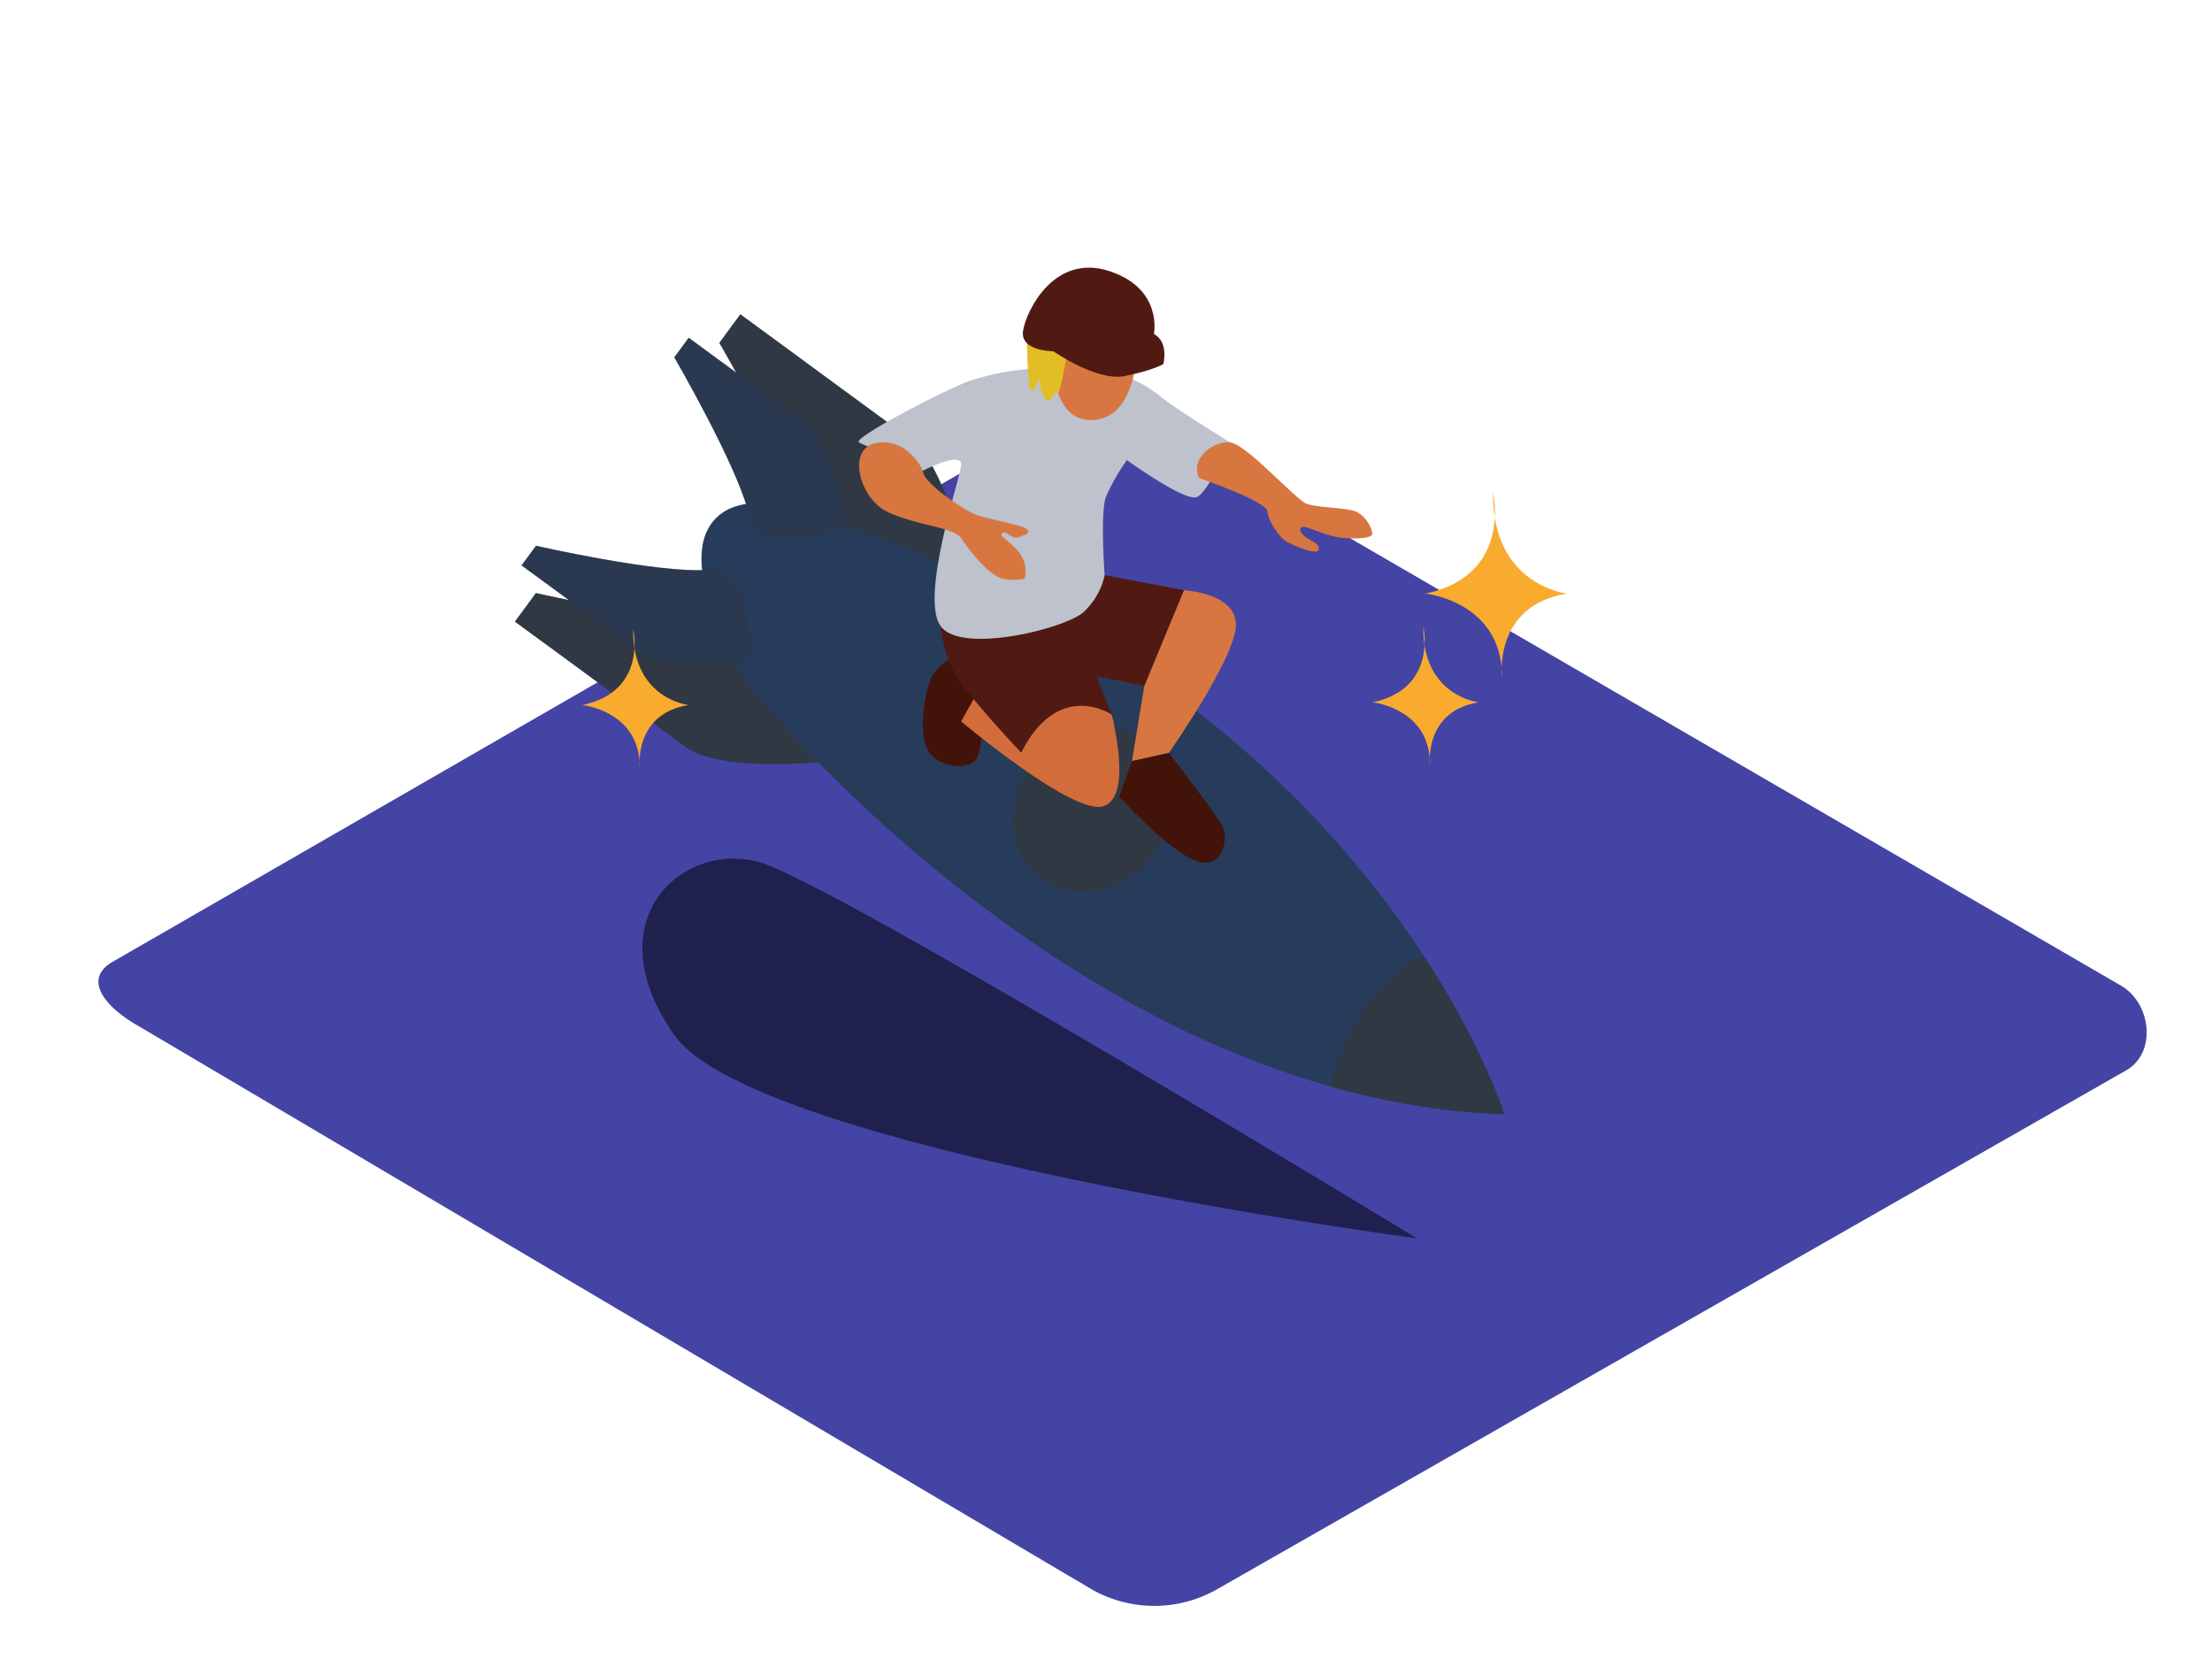 <svg id="Layer_2" data-name="Layer 2" xmlns="http://www.w3.org/2000/svg" viewBox="0 0 400 300"><title>PP</title><path d="M197.51,287.46,25,185.51c-5.49-3.08-10.2-8.15-4.85-11.46L193.28,74.27c2.6-1.61,6.54-2.66,9.18-1.13L383.54,178.23c5.49,3.19,6.48,12.1,1,15.29L220.24,287.3A22.94,22.94,0,0,1,197.51,287.46Z" fill="#4444a5"/><path d="M152.89,137.33s-21.78,3-29-2.34-30.77-22.58-30.77-22.58l3.79-5.16s32,7.22,44.88,6.33S152.89,137.33,152.89,137.33Z" fill="#273b5b"/><path d="M152.89,137.33s-21.78,3-29-2.34-30.77-22.58-30.77-22.58l3.79-5.16s32,7.22,44.88,6.33S152.89,137.33,152.89,137.33Z" fill="#363636" opacity="0.61"/><path d="M175.58,106.42s-3.68-21.67-10.93-27-30.77-22.58-30.77-22.58L130.09,62s16.48,28.34,19.5,40.92S175.58,106.42,175.58,106.42Z" fill="#273b5b"/><path d="M175.58,106.42s-3.68-21.67-10.93-27-30.77-22.58-30.77-22.58L130.09,62s16.48,28.34,19.5,40.92S175.58,106.42,175.58,106.42Z" fill="#363636" opacity="0.61"/><path d="M240.44,196.41A132.8,132.8,0,0,0,272,201.49s-3.75-12.1-14.56-28.66C248.61,177,243.43,186.63,240.44,196.41Z" fill="#273b5b"/><ellipse cx="197.58" cy="146.35" rx="15.55" ry="13.68" transform="translate(-37.3 219.06) rotate(-53.73)" fill="#273b5b"/><path d="M272,201.49s-22.93-74-118.76-106.28c0,0-18.64-9.38-24.76-.31S135.36,124,135.36,124,195,198.8,272,201.49Z" fill="#273b5b"/><path d="M240.44,196.41A132.8,132.8,0,0,0,272,201.49s-3.75-12.1-14.56-28.66C248.61,177,243.43,186.63,240.44,196.41Z" fill="#363636" opacity="0.61"/><ellipse cx="197.58" cy="146.35" rx="15.55" ry="13.68" transform="translate(-37.3 219.06) rotate(-53.73)" fill="#363636" opacity="0.61"/><path d="M153.27,95.21s-2.54-14.93-7.53-18.58-21.2-15.56-21.2-15.56l-2.61,3.55s11.35,19.53,13.44,28.19S153.27,95.21,153.27,95.21Z" fill="#273b5b"/><path d="M135.51,119.41s-15,2.06-20-1.61-21.2-15.56-21.2-15.56l2.61-3.55s22,5,30.93,4.36S135.51,119.41,135.51,119.41Z" fill="#273b5b"/><path d="M153.27,95.21s-2.54-14.93-7.53-18.58-21.2-15.56-21.2-15.56l-2.61,3.55s11.35,19.53,13.44,28.19S153.27,95.21,153.27,95.21Z" fill="#363636" opacity="0.29"/><path d="M135.51,119.41s-15,2.06-20-1.61-21.2-15.56-21.2-15.56l2.61-3.55s22,5,30.93,4.36S135.51,119.41,135.51,119.41Z" fill="#363636" opacity="0.29"/><path d="M173.8,118.35s-4.45,1.24-5.69,4.94-2,10.17,0,12.87,6.67,2.95,8.16,1.47,1.24-7.17,1.24-7.17" fill="#421309"/><path d="M201,129.23s4,14.83-1.48,16.56-25.71-15.33-25.71-15.33l2.22-4" fill="#d26c3b"/><path d="M201.25,130.07a6.2,6.2,0,0,0-2.76-3.59,15.89,15.89,0,0,0-2.38-1.05,6.36,6.36,0,0,0-1.19-.3h0c-.48-.09-1-.15-1.59-.22a6.68,6.68,0,0,0-4.24,1.76l-.94,1.21a4.47,4.47,0,0,0-.71,2.23,3,3,0,0,0,0,1.6,4.47,4.47,0,0,0,.71,2.23,6.2,6.2,0,0,0,3.16,2.65,4.45,4.45,0,0,0,1.32.69,4.52,4.52,0,0,0,2.31.52,6.09,6.09,0,0,0,1.73-.27l.4-.09a6.12,6.12,0,0,0,3.59-2.76A6.06,6.06,0,0,0,201.25,130.07Z" fill="#d26c3b"/><path d="M214.09,106.74s9.89.49,9.39,6.67-12.11,22.74-12.11,22.74l-6.67,1.48,2.22-13.6Z" fill="#d77641"/><path d="M211.37,136.15s9.15,11.86,9.89,13.6,0,7.66-4.94,5.93-13.94-11.62-13.94-11.62l2.32-6.43Z" fill="#421309"/><path d="M199.75,104l14.34,2.72L206.92,124l-8.65-1.73,2.72,6.92s-9.64-6.43-16.31,6.92c0,0-9.39-9.89-11.86-14.09a22,22,0,0,1-2.72-8.9s13.6,2,18.29-1.24S199.75,104,199.75,104Z" fill="#501a12"/><path d="M222.47,80s-10-6.11-12.77-8.43A23.13,23.13,0,0,0,203.36,68s-12.45-1.69-17.42-1.27a46.06,46.06,0,0,0-10.46,2.11c-3,.84-21.65,10.43-20.13,11.18s11.54,5.1,11.54,5.1,7.33-3.82,6.91-.86-7.42,23.76-3.71,28.95,22.71.41,25.88-2.55a12.89,12.89,0,0,0,3.78-6.6s-.82-11.32.23-14.19a35.81,35.81,0,0,1,3.8-6.67s10.56,7.63,12.67,6.67S222.47,80,222.47,80Z" fill="#bec2cd"/><path d="M166.89,85.08s-2.65-5.85-8.29-5-3.24,10.14,2,12.55,11.9,2.72,13.21,4.7,5.08,6.9,7.59,7.32a9.23,9.23,0,0,0,3.87,0,5.38,5.38,0,0,0-.73-4.39c-1.46-2.2-4.29-3.45-3.24-3.87s1.46,1.25,2.93.73,2.35-.84,1.23-1.57-7.08-1.67-9.28-2.61S166.72,87.17,166.89,85.08Z" fill="#d7763f"/><path d="M216.83,86.44s12.13,4.18,12.34,6,2.09,4.81,3.76,5.65,5.33,2.4,5.54,1.25-1.67-1.57-2.61-2.4-1-1.67-.1-1.67,4.18,1.78,7.11,2,4.5,0,5.12-.42-.84-3.66-2.93-4.39-6.8-.63-8.78-1.36S225.4,80.31,222.47,80,215.16,82.78,216.83,86.44Z" fill="#d7763f"/><path d="M205.69,62s.21,13.52-8,13.94-7.18-12.46-7.18-12.46a20.88,20.88,0,0,1,6.12.63C199.77,65,205.69,62,205.69,62Z" fill="#d77641"/><path d="M185.71,62s.1,8.91.84,8.79S187.9,67.69,188,69s.61,3,1.35,3.38S191,70.23,191.3,71s1.64-6.82,1.64-6.82Z" fill="#e2be24"/><path d="M190.48,63.52S198.29,69,203.36,68s7-2.15,7-2.15,1.06-4-1.69-5.45c0,0,1.68-8.24-8.14-11.4s-14.88,7-15.52,10.77S190.48,63.52,190.48,63.52Z" fill="#501a12"/><path d="M256.23,223.94s-119.62-15.85-134.31-36.78,1.75-35.36,15.67-31.17S256.23,223.94,256.23,223.94Z" fill="#20204f"/><path d="M114.5,113.82s2.63,11.17-9.15,13.67c0,0,10.56,1.12,10.35,11.54,0,0-1.31-9.92,8.83-11.54C124.53,127.49,114.33,126.42,114.5,113.82Z" fill="#f9ab2f"/><path d="M270,89.11s3.51,14.91-12.2,18.23c0,0,14.08,1.5,13.8,15.39,0,0-1.74-13.23,11.78-15.39C283.41,107.34,269.8,105.92,270,89.11Z" fill="#f9ab2f"/><path d="M257.38,113.33S260,124.5,248.24,127c0,0,10.56,1.12,10.35,11.54,0,0-1.31-9.92,8.83-11.54C267.41,127,257.21,125.93,257.38,113.33Z" fill="#f9ab2f"/></svg>